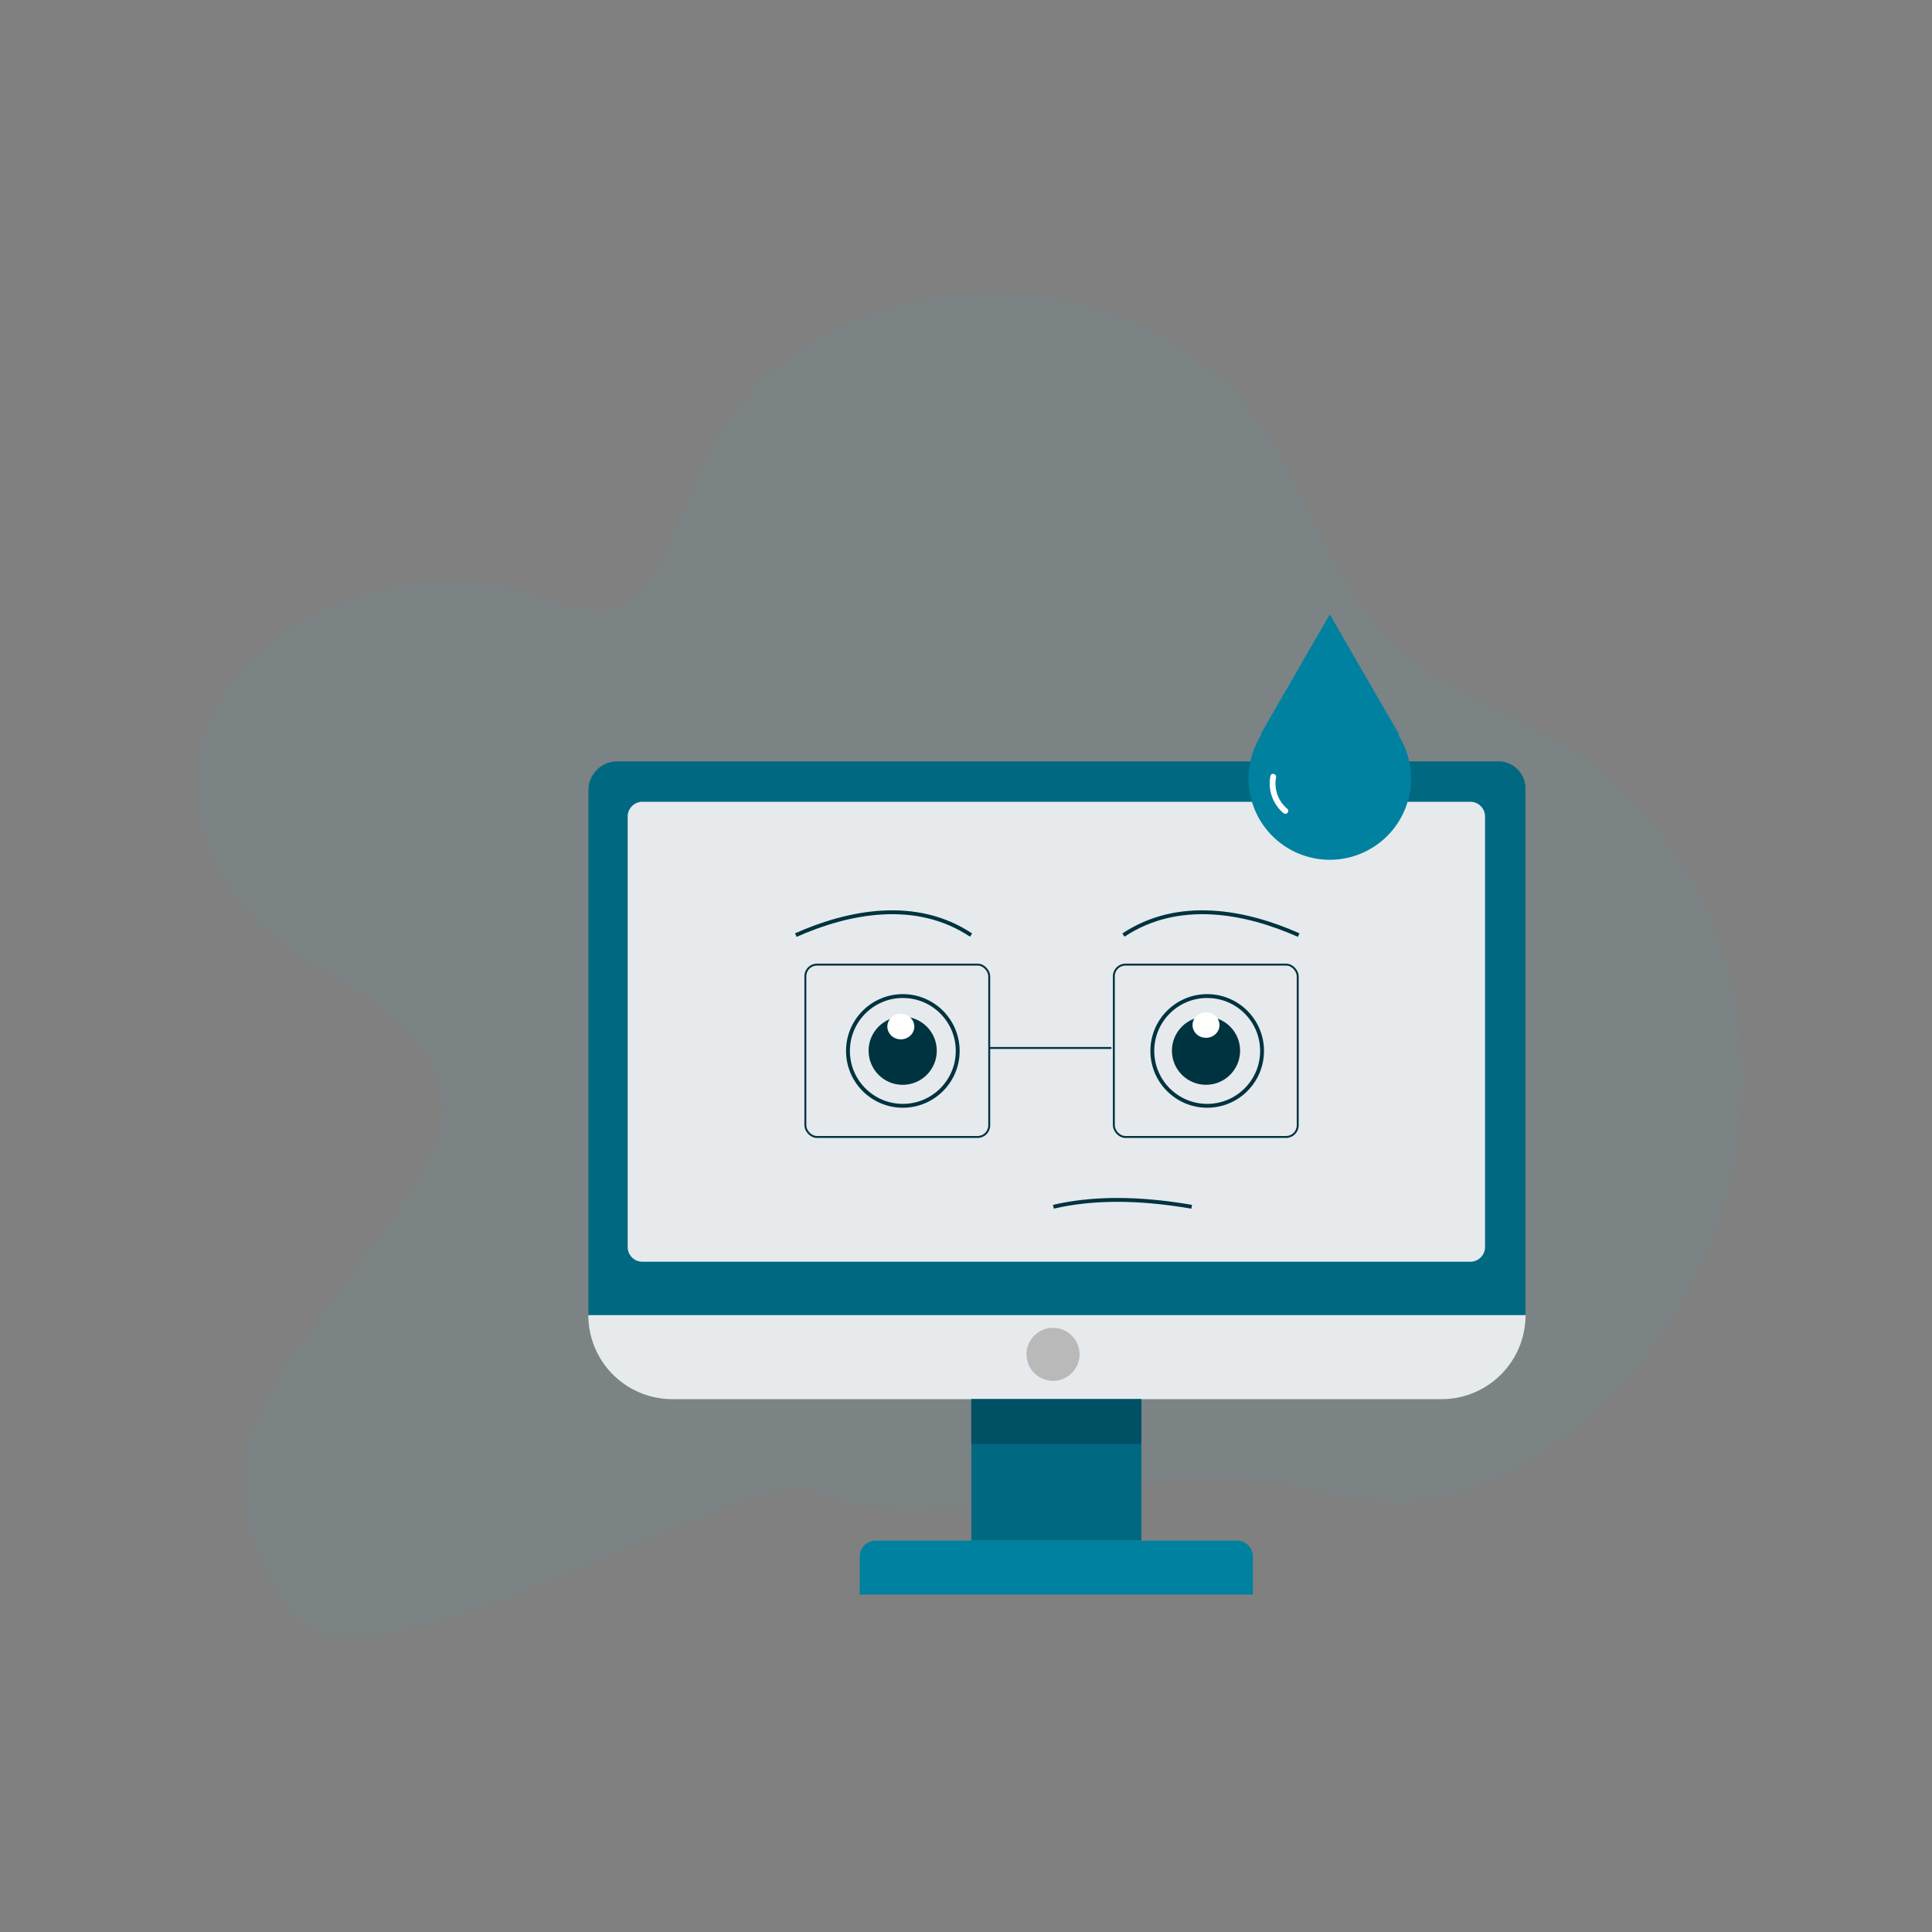 <svg id="_6" data-name="6" xmlns="http://www.w3.org/2000/svg" viewBox="0 0 1000 1000"><rect x="0" y="0" width="1000" height="1000" fill="#808080" stroke="none"/><defs><style>.cls-1{fill:#28b8d4;opacity:0.05;}.cls-2{fill:#006981;}.cls-3{fill:#e6eaed;}.cls-4{fill:#005065;}.cls-5{fill:#0081a0;}.cls-6{fill:#b9b9b9;}.cls-7{fill:#fff;}.cls-10,.cls-8{fill:none;}.cls-10,.cls-8,.cls-9{stroke:#003340;stroke-miterlimit:10;}.cls-8{stroke-width:2px;}.cls-9{fill:#003340;}</style></defs><title>1</title><path class="cls-1" d="M650.52,766.35c27.16,3.16,53.71,12.64,81,10.77,24.2-1.65,46.48-12.15,65.86-24.84C915.2,675.16,940.76,500,834.45,404.14a163.53,163.53,0,0,0-24.86-18.52c-26.15-15.83-56.86-26.07-80.05-45.07-42.09-34.5-50.73-90-84.75-130.72-27.62-33-72.3-54.78-119-57.94s-94.54,12.33-127.42,41.25c-60.19,52.94-41.34,147-113.32,117.49C191.49,272.32,55.63,353.46,117,456.37c32.1,53.88,91.11,49.4,110.62,105.94,14.28,41.39-65.8,109.76-94.22,171.24-20.21,43.72,6.06,86.13,19.41,103.08,37.16,47.14,233.57-78,265.81-65.27C490,799.54,572.83,757.31,650.52,766.35Z"/><path class="cls-2" d="M319.57,394.07h456a14,14,0,0,1,14,14V680.72a0,0,0,0,1,0,0H304.55a0,0,0,0,1,0,0V409.09A15,15,0,0,1,319.57,394.07Z"/><path class="cls-3" d="M746.14,724.2H348a43.48,43.48,0,0,1-43.48-43.48H789.62A43.48,43.48,0,0,1,746.14,724.2Z"/><rect class="cls-2" x="502.76" y="724.2" width="88.02" height="73.25"/><rect class="cls-4" x="502.76" y="724.2" width="88.02" height="23.22"/><path class="cls-5" d="M453.24,797.45H640.3a8.22,8.22,0,0,1,8.22,8.22v19.65a0,0,0,0,1,0,0H445a0,0,0,0,1,0,0V805.66A8.22,8.22,0,0,1,453.24,797.45Z"/><path class="cls-3" d="M761.05,415H332.49a7.62,7.62,0,0,0-7.6,7.6V645.47a7.62,7.62,0,0,0,7.6,7.6H761.05a7.62,7.62,0,0,0,7.6-7.6V422.56A7.62,7.62,0,0,0,761.05,415Z"/><path class="cls-6" d="M558.77,701a13.72,13.72,0,1,1-13.72-13.72A13.72,13.72,0,0,1,558.77,701Z"/><path class="cls-5" d="M723.68,380.25h.56L688.3,318l-35.94,62.24h.56a42.05,42.05,0,1,0,70.76,0Z"/><path class="cls-7" d="M657.6,401.62a19.9,19.9,0,0,0,6.65,19.18,1.55,1.55,0,0,0,2.12,0,1.51,1.51,0,0,0,0-2.12,17,17,0,0,1-5.88-16.26c.39-1.89-2.5-2.69-2.89-.8Z"/><circle class="cls-8" cx="467.31" cy="543.96" r="28.4"/><circle class="cls-9" cx="467.23" cy="543.86" r="17.15"/><ellipse class="cls-7" cx="466.27" cy="531.37" rx="6.98" ry="6.59"/><path class="cls-8" d="M581.49,484c28.52-19,63.41-12.15,90.71,0"/><path class="cls-8" d="M502.63,484c-28.51-19-63.41-12.15-90.71,0"/><circle class="cls-8" cx="624.84" cy="543.96" r="28.4"/><circle class="cls-9" cx="624.23" cy="543.84" r="17.15"/><ellipse class="cls-7" cx="624.23" cy="530.58" rx="6.98" ry="6.59"/><rect class="cls-10" x="416.85" y="499.28" width="95.17" height="89.21" rx="6"/><rect class="cls-10" x="576.52" y="499.28" width="95.17" height="89.21" rx="6"/><line class="cls-10" x1="512.02" y1="542.43" x2="575.24" y2="542.43"/><path class="cls-8" d="M545.24,624.62c19.77-4.63,43.44-4.85,71.58,0"/></svg>